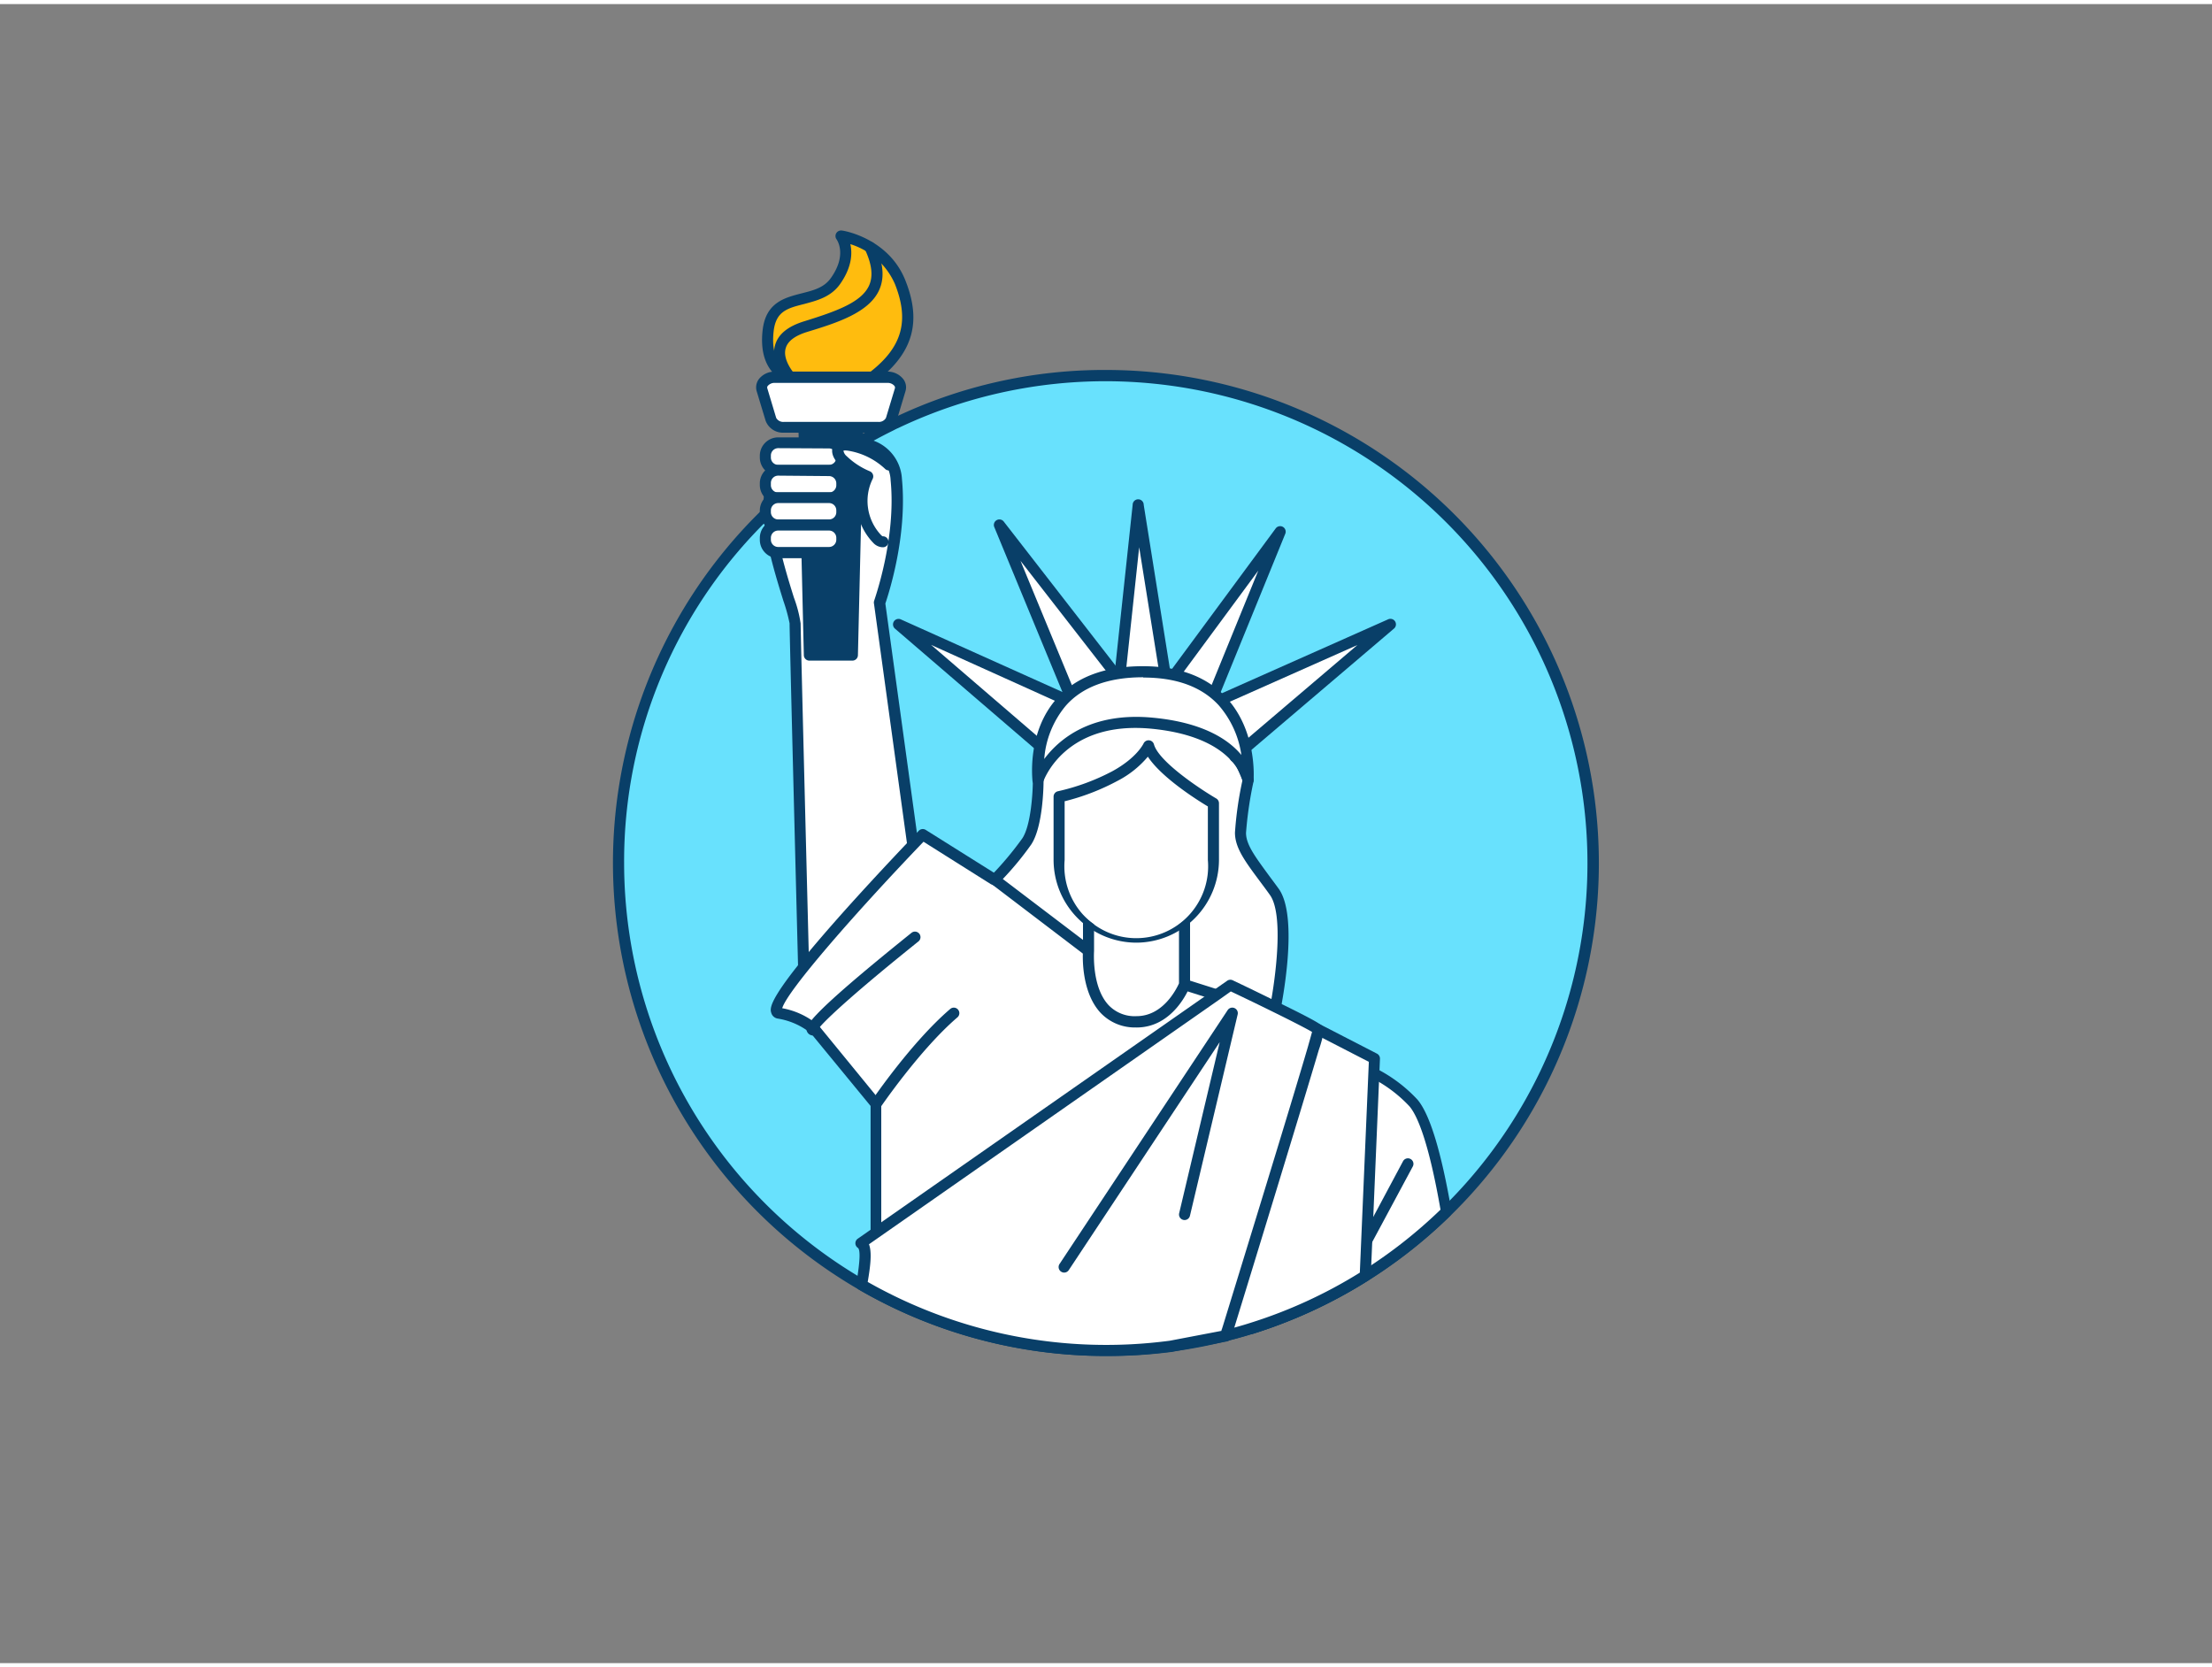 <svg xmlns="http://www.w3.org/2000/svg" viewBox="0 0 400 300" width="406" height="306" class="illustration styles_illustrationTablet__1DWOa"><rect x="0" y="0" width="400" height="300" fill="#808080" stroke="none"/><g id="_226_statue_of_liberty_outline" data-name="#226_statue_of_liberty_outline"><path d="M288.15,155.31a87.82,87.82,0,0,1-26.59,63.08A86.92,86.92,0,0,1,246.88,230a88,88,0,0,1-20.56,9.5c-1.54.48-3.1.91-4.68,1.31a84.37,84.37,0,0,1-10,1.91A88.15,88.15,0,0,1,138.77,91.9c.4-.39.79-.76,1.21-1.14.78-.73,1.58-1.45,2.39-2.15q2-1.71,4-3.29c.85-.67,1.73-1.31,2.61-1.93,1.38-1,2.79-1.93,4.23-2.82.92-.59,1.85-1.15,2.8-1.68a5.64,5.64,0,0,1,.53-.31c1.46-.83,3-1.62,4.48-2.36.32-.17.61-.32.93-.47h0a88.18,88.18,0,0,1,126.14,79.56Z" fill="#68e1fd"></path><path d="M200,244.46A89.14,89.14,0,0,1,138.08,91.18c.41-.4.8-.78,1.22-1.16.78-.73,1.59-1.46,2.41-2.17,1.34-1.15,2.71-2.27,4.1-3.33.83-.64,1.72-1.3,2.65-2,1.47-1,2.91-2,4.27-2.85.85-.55,1.79-1.11,2.84-1.7a5.36,5.36,0,0,1,.55-.32c1.47-.84,3-1.64,4.51-2.38.3-.16.61-.32.94-.47l.08,0A88.09,88.09,0,0,1,200,66.16a89.17,89.17,0,0,1,26.62,174.26c-1.45.46-3,.89-4.73,1.33a85.35,85.35,0,0,1-10.09,1.93A89.37,89.37,0,0,1,200,244.46ZM162.34,76.7c-.27.12-.52.25-.8.4q-2.26,1.11-4.46,2.35l-.49.28c-1.05.6-2,1.15-2.79,1.68-1.34.83-2.75,1.77-4.19,2.79-.9.64-1.77,1.28-2.58,1.91-1.36,1-2.71,2.13-4,3.25-.8.7-1.59,1.41-2.36,2.13-.41.37-.79.74-1.18,1.12a86.4,86.4,0,0,0-26.63,62.7,87.2,87.2,0,0,0,98.69,86.39,85.59,85.59,0,0,0,9.86-1.89c1.7-.43,3.21-.85,4.62-1.3A87.16,87.16,0,1,0,162.44,76.66Z" fill="#093f68"></path><path d="M261.56,218.39A86.92,86.92,0,0,1,246.88,230a88,88,0,0,1-20.56,9.5c-1.44,0-2.88.06-4.29.06a99.45,99.45,0,0,1-17.64-1.17A33.53,33.53,0,0,1,199,237l12.84-17.1h0l3-4,19.14-25.48,1.82-1.07,1.21-.71.41.13a66.57,66.57,0,0,1,10.94,4.57,25.92,25.92,0,0,1,7.19,5.4C258.16,201.66,260.16,210.21,261.56,218.39Z" fill="#fff"></path><path d="M220.9,240.53a96.7,96.7,0,0,1-16.69-1.19,33.89,33.89,0,0,1-5.51-1.41,1,1,0,0,1-.46-1.54l12.84-17.1,0,0,22.14-29.46a1.2,1.2,0,0,1,.29-.26l3-1.78a1,1,0,0,1,.78-.1l.44.14a67.17,67.17,0,0,1,11.12,4.65,26.53,26.53,0,0,1,7.47,5.62c2.24,2.63,4.31,9.42,6.16,20.18a1,1,0,0,1-.29.88,89.12,89.12,0,0,1-35.64,21.31,1.28,1.28,0,0,1-.27.05c-1.45,0-2.9.06-4.32.06Zm-20.22-4.06a36,36,0,0,0,3.88.91A97.1,97.1,0,0,0,222,238.53c1.36,0,2.74,0,4.13-.06A87.26,87.26,0,0,0,260.49,218c-2.19-12.55-4.26-17.1-5.62-18.69a24.57,24.57,0,0,0-6.91-5.17,65.66,65.66,0,0,0-10.75-4.49l-2.47,1.45-22.05,29.34,0,.05Z" fill="#093f68"></path><path d="M247.15,224.65a1,1,0,0,1-.88-1.48l7.44-13.92a1,1,0,0,1,1.77.94L248,224.12A1,1,0,0,1,247.15,224.65Z" fill="#093f68"></path><path d="M221.64,240.78c1.58-.4,3.14-.83,4.68-1.31a88,88,0,0,0,20.56-9.5l.27-6.33,1.29-30.33.11-2.63-10.18-5.24h0l-2.49,3.86-31.49,49.05-2,3.08s-8.16-.9,4.28.88a42.8,42.8,0,0,0,5,.37" fill="#fff"></path><path d="M211.67,243.69h0a42.35,42.35,0,0,1-5.11-.38c-7.89-1.13-7.89-1.13-7.76-2.21s.61-1,3.12-.72l1.64-2.56,34-52.87a1.09,1.09,0,0,1,.35-.36,1,1,0,0,1,1,0L249,189.79a1,1,0,0,1,.54.93l-.11,2.63L247.88,230a1,1,0,0,1-.47.8,88.4,88.4,0,0,1-20.79,9.61c-1.44.46-3,.89-4.73,1.33a1,1,0,1,1-.49-1.93c1.7-.44,3.22-.86,4.62-1.31a86.41,86.41,0,0,0,19.88-9.11l1.63-38.12-8.8-4.53-2,3.1-32.79,51.06,2.9.42a40.26,40.26,0,0,0,4.86.36,1,1,0,0,1,1,1A1,1,0,0,1,211.67,243.69Z" fill="#093f68"></path><path d="M165.17,152.87,159,108.33S163.2,97,162.11,86s-18.52-6.5-22.09,0,3.76,23.73,3.76,26,1.56,62.94,1.56,62.94Z" fill="#fff"></path><path d="M145.34,175.94a1.07,1.07,0,0,1-.35-.06,1,1,0,0,1-.65-.91c-.06-2.48-1.56-60.72-1.56-63a31.14,31.14,0,0,0-1.13-4.09c-2-6.44-5.36-17.21-2.51-22.38,2.57-4.67,11.31-8.17,17.32-6.94a7.81,7.81,0,0,1,6.64,7.32c1,10.37-2.42,20.78-3,22.52l6.1,44.31a1,1,0,0,1-.24.8l-19.84,22.07A1,1,0,0,1,145.34,175.94Zm8.47-95.6c-5,0-11,2.74-12.92,6.15-2.43,4.43.88,15.09,2.67,20.82a22.65,22.65,0,0,1,1.22,4.69c0,2,1.2,48.92,1.49,60.4l17.85-19.85-6.07-44.09a1,1,0,0,1,0-.48c0-.11,4.06-11.22,3-21.87a5.8,5.8,0,0,0-5.05-5.56A11,11,0,0,0,153.81,80.34Z" fill="#093f68"></path><path d="M179.85,158.33l-13-8.14s-30.41,31.49-26.05,32.28a13.18,13.18,0,0,1,6.56,3l11.05,13.45v29.49S208,191,214.2,186.82a40.61,40.61,0,0,1,12.5-5.54Z" fill="#fff"></path><path d="M158.43,229.38a1,1,0,0,1-1-1V199.25l-10.78-13.12a12.69,12.69,0,0,0-6-2.68,1.44,1.44,0,0,1-1.17-1c-.3-.94-.86-2.69,13-18.24,6.69-7.49,13.6-14.65,13.66-14.72a1,1,0,0,1,1.26-.16l12.92,8.11,46.81,22.93a1,1,0,0,1-.22,1.88,39.77,39.77,0,0,0-12.16,5.39c-6.06,4.09-55.24,41.15-55.73,41.52A1,1,0,0,1,158.43,229.38Zm-17-47.81a13.88,13.88,0,0,1,6.63,3.16.27.27,0,0,1,.07.08l11,13.45a1,1,0,0,1,.23.63v27.48c8.7-6.55,48.66-36.63,54.21-40.38a41.9,41.9,0,0,1,10.28-5l-44.51-21.8-.09,0L167,151.47C154.81,164.17,142.39,178.36,141.45,181.57Z" fill="#093f68"></path><path d="M187.71,140.31s0,8-2.07,11.12a59.65,59.65,0,0,1-5.79,6.9l17,12.91s10,7.07,17.36,6.08l16.25,5.15s3.57-17,0-22-6.13-7.71-6.13-10.68a68.46,68.46,0,0,1,1.38-9.51s-7.12-20.37-20.18-14.63S190.48,127.84,187.71,140.31Z" fill="#fff"></path><path d="M230.45,183.47a1,1,0,0,1-.3-.05l-16-5.08c-7.62.86-17.43-6-17.85-6.28l-17-12.94a1,1,0,0,1-.39-.72,1,1,0,0,1,.28-.77,58.36,58.36,0,0,0,5.67-6.76c1.58-2.36,1.92-8.42,1.91-10.56a.76.76,0,0,1,0-.21c2.07-9.33,3.81-10.24,10.16-12.29a78.19,78.19,0,0,0,8.22-3,11.36,11.36,0,0,1,9.42-.15c7.85,3.41,11.94,14.89,12.11,15.37a1,1,0,0,1,0,.54,68.36,68.36,0,0,0-1.36,9.3c0,2.08,1.61,4.24,4,7.51.59.8,1.23,1.65,1.91,2.59,3.71,5.16.54,21,.16,22.75a1,1,0,0,1-.47.66A1,1,0,0,1,230.45,183.47Zm-16.25-7.15a.94.94,0,0,1,.3.05l15.19,4.81c1-5.28,2.47-16.59-.05-20.09-.66-.93-1.3-1.78-1.88-2.56-2.68-3.6-4.44-6-4.44-8.71a64.52,64.52,0,0,1,1.35-9.43c-.64-1.67-4.48-11.15-10.94-13.95a9.44,9.44,0,0,0-7.81.15,78.79,78.79,0,0,1-8.41,3.13c-5.7,1.83-6.9,2.22-8.8,10.7,0,1.05-.12,8.38-2.24,11.56a54.93,54.93,0,0,1-5.13,6.23l16.1,12.23c.07.05,9.77,6.82,16.63,5.89Z" fill="#093f68"></path><path d="M196.84,162.48v8.76s-1,12.81,8.68,12.81c6.09,0,8.68-6.73,8.68-6.73v-20Z" fill="#fff"></path><path d="M205.52,185.05a8.52,8.52,0,0,1-6.53-2.67c-3.67-4-3.17-10.93-3.15-11.22v-8.68a1,1,0,0,1,.71-.95l17.37-5.2a1,1,0,0,1,1.28,1v20a1,1,0,0,1-.06.36c-.12.3-2.92,7.37-9.62,7.37Zm-7.68-21.82v8c0,.14-.46,6.46,2.62,9.78a6.5,6.5,0,0,0,5.06,2h0c4.85,0,7.26-5,7.68-5.93V158.63Z" fill="#093f68"></path><polygon points="218.73 126.69 251.38 112.17 223.32 136.06 218.73 126.69" fill="#fff"></polygon><path d="M223.32,137.06l-.2,0a1,1,0,0,1-.7-.54l-4.59-9.37a1,1,0,0,1,.49-1.36L251,111.26a1,1,0,0,1,1.06,1.68L224,136.82A1,1,0,0,1,223.32,137.06Zm-3.24-9.88,3.57,7.28,21.81-18.56Z" fill="#093f68"></path><polygon points="211.01 123.16 231.49 95.4 218.73 126.69 211.01 123.16" fill="#fff"></polygon><path d="M218.73,127.69a1.06,1.06,0,0,1-.42-.09l-7.71-3.54a1,1,0,0,1-.56-.65,1,1,0,0,1,.17-.85l20.48-27.75a1,1,0,0,1,1.29-.28,1,1,0,0,1,.44,1.25l-12.76,31.29a1,1,0,0,1-.56.55A1.21,1.21,0,0,1,218.73,127.69Zm-6.18-4.93,5.65,2.58,9.34-22.9Z" fill="#093f68"></path><polygon points="192.43 125.65 162.48 112.17 188.9 134.88 192.43 125.65" fill="#fff"></polygon><path d="M188.9,135.88a1,1,0,0,1-.65-.24l-26.42-22.71a1,1,0,0,1,1.06-1.67l30,13.48a1,1,0,0,1,.53,1.27l-3.54,9.23a1,1,0,0,1-.68.61Zm-20.52-20,20.09,17.28,2.69-7Z" fill="#093f68"></path><polygon points="202.41 122.12 180.74 94.22 194.54 127.61 202.41 122.12" fill="#fff"></polygon><path d="M194.54,128.61a1.35,1.35,0,0,1-.28,0,1,1,0,0,1-.64-.58L179.81,94.6a1,1,0,0,1,1.72-1l21.66,27.9a1,1,0,0,1-.21,1.44l-7.87,5.49A1,1,0,0,1,194.54,128.61Zm-10-27.93,10.5,25.4,6-4.18Z" fill="#093f68"></path><polygon points="211.01 123.16 205.82 90.66 202.26 123.9 211.01 123.16" fill="#fff"></polygon><path d="M202.26,124.9a1,1,0,0,1-1-1.11l3.56-33.24a1,1,0,0,1,2,0L212,123a1,1,0,0,1-.2.77,1,1,0,0,1-.7.38l-8.76.74ZM206,98.22l-2.63,24.58,6.48-.55Z" fill="#093f68"></path><path d="M187.71,140.31s4-11.84,20.58-10.28c16.06,1.52,17.41,10.28,17.41,10.28s1.61-19.54-19-19.58C185.34,120.7,187.71,140.31,187.71,140.31Z" fill="#fff"></path><path d="M225.7,141.31a1,1,0,0,1-1-.84c-.06-.32-1.54-8-16.52-9.44-15.51-1.46-19.38,9.15-19.54,9.61a1,1,0,0,1-1.94-.21c0-.35-1-8.78,4.38-14.83,3.46-3.9,8.69-5.87,15.55-5.87h.06c6.54,0,11.62,1.93,15.09,5.71,5.56,6.05,4.93,14.59,4.9,14.95a1,1,0,0,1-1,.92Zm-19-19.58c-6.26,0-11,1.74-14,5.18a17,17,0,0,0-3.87,9.6c2.68-3.59,8.46-8.54,19.65-7.47,9.13.86,13.73,4,16,6.74a17.42,17.42,0,0,0-4.11-9c-3.08-3.34-7.66-5-13.61-5Z" fill="#093f68"></path><path d="M207.75,134.14s-1.19,2.82-6.09,5.49a40.32,40.32,0,0,1-10.09,3.71v11.43a14,14,0,0,0,14,13.95h0a14,14,0,0,0,13.95-13.95V144.53S208.92,138.36,207.75,134.14Z" fill="#fff"></path><path d="M205.52,169.72a15,15,0,0,1-15-14.95V143.34a1,1,0,0,1,.8-1,39.61,39.61,0,0,0,9.81-3.61c4.47-2.44,5.64-5,5.65-5a1,1,0,0,1,1-.6,1,1,0,0,1,.89.73c.87,3.14,8.43,8.13,11.27,9.79a1,1,0,0,1,.49.87v10.24A15,15,0,0,1,205.52,169.72Zm-13-25.58v10.63a13,13,0,1,0,25.9,0v-9.68c-2-1.2-8.39-5.24-10.85-9a17.79,17.79,0,0,1-5.48,4.37A41.2,41.2,0,0,1,192.57,144.14Z" fill="#093f68"></path><path d="M221.64,240.78c.12-.34.24-.76.39-1.25,2.82-9.14,12.48-40.52,15.47-50.8.54-1.93.87-3.11.87-3.28h0c-.1-.28-3.86-2.2-7.7-4.08-4.06-2-8.23-4-8.23-4l-1.51,1.06-1,.69-57.74,40.33L155.66,224c1.2.76.77,4,.15,7.57a88.31,88.31,0,0,0,55.86,11.1Z" fill="#fff"></path><path d="M200,244.46a89,89,0,0,1-44.69-12,1,1,0,0,1-.49-1c.88-5,.65-6.33.31-6.55a1,1,0,0,1,0-1.67l66.78-46.63a1,1,0,0,1,1-.09s4.22,2,8.24,4c7.91,3.86,8,4.19,8.2,4.63a1.07,1.07,0,0,1,.06.35,19.14,19.14,0,0,1-.91,3.56c-3,10.16-12.29,40.49-15.36,50.46l-.17.57-.34,1.07a1,1,0,0,1-.76.67l-10,1.9A89.26,89.26,0,0,1,200,244.46Zm-43.09-13.39a87.36,87.36,0,0,0,54.63,10.63l9.33-1.78c0-.15.09-.31.14-.48l.18-.57c3.07-10,12.4-40.28,15.35-50.42.17-.62.53-1.87.72-2.59-.91-.53-3.23-1.75-7-3.6-3.17-1.57-6.44-3.13-7.69-3.72l-2,1.42-63.43,44.3C157.69,225.71,157.41,228.15,156.91,231.07Zm64.73,9.72h0Z" fill="#093f68"></path><path d="M158.43,198.89s7.12-10.49,14-16.42" fill="#fff"></path><path d="M158.43,199.89a1,1,0,0,1-.56-.17,1,1,0,0,1-.27-1.39c.29-.43,7.28-10.67,14.23-16.62a1,1,0,1,1,1.3,1.52c-6.75,5.78-13.81,16.12-13.88,16.22A1,1,0,0,1,158.43,199.89Z" fill="#093f68"></path><path d="M147.38,185.44c-2.68.79,5-6.27,18.07-16.72" fill="#fff"></path><path d="M147.05,186.5a1.17,1.17,0,0,1-1.07-.61c-.44-.85-1-2,18.85-17.95a1,1,0,0,1,1.4.15,1,1,0,0,1-.15,1.41c-11.7,9.38-16.5,13.91-17.85,15.5,0,.05.05.11.07.17a1,1,0,0,1-.64,1.23A2.09,2.09,0,0,1,147.05,186.5Z" fill="#093f68"></path><polyline points="192.43 228.38 222.83 182.47 214.2 218.88" fill="#fff"></polyline><path d="M192.43,229.38a1,1,0,0,1-.55-.17,1,1,0,0,1-.28-1.39l30.4-45.9a1,1,0,0,1,1.23-.37,1,1,0,0,1,.58,1.15l-8.63,36.41a1,1,0,0,1-1.21.74,1,1,0,0,1-.74-1.2l7.33-30.94-27.29,41.22A1,1,0,0,1,192.43,229.38Z" fill="#093f68"></path><polygon points="154.11 117.72 146.36 117.72 145.35 75.63 155.13 75.63 154.11 117.72" fill="#093f68"></polygon><path d="M154.11,118.72h-7.75a1,1,0,0,1-1-1l-1-42.1a1,1,0,0,1,.29-.72,1,1,0,0,1,.71-.3h9.78a1,1,0,0,1,.71.3,1,1,0,0,1,.29.72l-1,42.1A1,1,0,0,1,154.11,118.72Zm-6.77-2h5.8l1-40.09h-7.72Z" fill="#093f68"></path><path d="M142.89,67.44s-4.84-.9-4-8.4,8.73-4.1,12.19-9,1-8.12,1-8.12,7.82,1.22,10.69,8.32c2.94,7.3,1.18,12.5-5,17.2Z" fill="#ffbc0e"></path><path d="M157.79,68.45h-14.9l-.18,0c-.06,0-5.75-1.17-4.8-9.5.57-5,4-5.86,7-6.63,2.11-.54,4.11-1,5.37-2.83,2.95-4.19,1.07-6.84,1-6.95a1,1,0,0,1-.05-1.12,1,1,0,0,1,1-.47c.35,0,8.42,1.4,11.46,8.94s1.43,13.24-5.28,18.37A1,1,0,0,1,157.79,68.45Zm-14.78-2h14.44c5.73-4.5,7-9.25,4.38-15.83a13,13,0,0,0-8.06-7.21c.37,1.64.3,4.15-1.85,7.21-1.69,2.39-4.25,3-6.52,3.62-3,.75-5.09,1.3-5.5,4.92C139.22,65.15,142.45,66.29,143,66.45Z" fill="#093f68"></path><path d="M142.89,68.45a1,1,0,0,1-.74-.33c-.12-.14-2.88-3.25-2-6.42.55-2,2.32-3.43,5.27-4.34,5.82-1.81,10.39-3.43,11.75-6.5.74-1.68.5-3.8-.75-6.47a1,1,0,0,1,1.81-.85c1.51,3.23,1.76,5.89.77,8.13-1.84,4.15-7.76,6-13,7.6-2.26.69-3.58,1.69-3.93,3-.59,2.1,1.55,4.52,1.57,4.55a1,1,0,0,1-.08,1.41A1,1,0,0,1,142.89,68.45Z" fill="#093f68"></path><rect x="138.4" y="79.33" width="13.83" height="4.97" rx="2.32" fill="#fff"></rect><path d="M149.92,85.3h-9.2A3.32,3.32,0,0,1,137.4,82v-.33a3.32,3.32,0,0,1,3.32-3.32h9.2a3.32,3.32,0,0,1,3.31,3.32V82A3.32,3.32,0,0,1,149.92,85.3Zm-9.2-5a1.33,1.33,0,0,0-1.32,1.32V82a1.32,1.32,0,0,0,1.32,1.32h9.2A1.32,1.32,0,0,0,151.23,82v-.33a1.32,1.32,0,0,0-1.31-1.32Z" fill="#093f68"></path><rect x="138.4" y="84.3" width="13.83" height="4.97" rx="2.32" fill="#fff"></rect><path d="M149.92,90.27h-9.2A3.32,3.32,0,0,1,137.4,87v-.33a3.32,3.32,0,0,1,3.32-3.32h9.2a3.32,3.32,0,0,1,3.31,3.32V87A3.32,3.32,0,0,1,149.92,90.27Zm-9.2-5a1.32,1.32,0,0,0-1.32,1.32V87a1.32,1.32,0,0,0,1.32,1.32h9.2A1.32,1.32,0,0,0,151.23,87v-.33a1.32,1.32,0,0,0-1.31-1.32Z" fill="#093f68"></path><rect x="138.4" y="89.27" width="13.83" height="4.97" rx="2.32" fill="#fff"></rect><path d="M149.92,95.23h-9.2a3.32,3.32,0,0,1-3.32-3.31v-.34a3.32,3.32,0,0,1,3.32-3.31h9.2a3.31,3.31,0,0,1,3.31,3.31v.34A3.32,3.32,0,0,1,149.92,95.23Zm-9.2-5a1.32,1.32,0,0,0-1.32,1.31v.34a1.32,1.32,0,0,0,1.32,1.31h9.2a1.31,1.31,0,0,0,1.31-1.31v-.34a1.31,1.31,0,0,0-1.31-1.31Z" fill="#093f68"></path><rect x="138.4" y="94.23" width="13.83" height="4.97" rx="2.32" fill="#fff"></rect><path d="M149.92,100.2h-9.2a3.32,3.32,0,0,1-3.32-3.32v-.33a3.32,3.32,0,0,1,3.32-3.32h9.2a3.32,3.32,0,0,1,3.31,3.32v.33A3.32,3.32,0,0,1,149.92,100.2Zm-9.2-5a1.32,1.32,0,0,0-1.32,1.32v.33a1.32,1.32,0,0,0,1.32,1.32h9.2a1.32,1.32,0,0,0,1.31-1.32v-.33a1.32,1.32,0,0,0-1.31-1.32Z" fill="#093f68"></path><path d="M160.65,83.25a13.74,13.74,0,0,0-7.17-3.48,1.84,1.84,0,0,0-1.79.4c-.54.7.06,1.69.7,2.3a14.54,14.54,0,0,0,4.48,2.93,10,10,0,0,0,1.73,11.29,1.34,1.34,0,0,0,1,.53" fill="#fff"></path><path d="M159.55,98.22a2.45,2.45,0,0,1-1.66-.82,11,11,0,0,1-2.34-11.5,15.22,15.22,0,0,1-3.85-2.71c-1.26-1.2-1.58-2.63-.81-3.63a2.69,2.69,0,0,1,2.74-.78,14.84,14.84,0,0,1,7.7,3.74A1,1,0,1,1,160,84a12.75,12.75,0,0,0-6.64-3.24c-.67-.1-.84,0-.84,0a1.67,1.67,0,0,0,.6,1,13.53,13.53,0,0,0,4.17,2.72,1,1,0,0,1,.56.58,1,1,0,0,1-.05.81A9,9,0,0,0,159.31,96a1.35,1.35,0,0,0,.29.24,1,1,0,0,1,1.06.89,1,1,0,0,1-.93,1.09Z" fill="#093f68"></path><path d="M158.81,76.5H141.76a2.37,2.37,0,0,1-2.35-1.44l-1.62-5.35c-.35-1.16.8-2.27,2.36-2.27h20.28c1.55,0,2.7,1.11,2.35,2.27l-1.61,5.35A2.38,2.38,0,0,1,158.81,76.5Z" fill="#fff"></path><path d="M158.81,77.5H141.76a3.34,3.34,0,0,1-3.31-2.15L136.83,70a2.5,2.5,0,0,1,.41-2.2,3.6,3.6,0,0,1,2.91-1.34h20.28a3.58,3.58,0,0,1,2.9,1.34,2.43,2.43,0,0,1,.41,2.2l-1.61,5.36A3.36,3.36,0,0,1,158.81,77.5Zm-18.66-9a1.6,1.6,0,0,0-1.3.53.45.45,0,0,0-.1.44l1.61,5.36a1.45,1.45,0,0,0,1.4.72h17.05a1.45,1.45,0,0,0,1.4-.72l1.62-5.36a.51.51,0,0,0-.1-.44,1.6,1.6,0,0,0-1.3-.53Z" fill="#093f68"></path></g></svg>